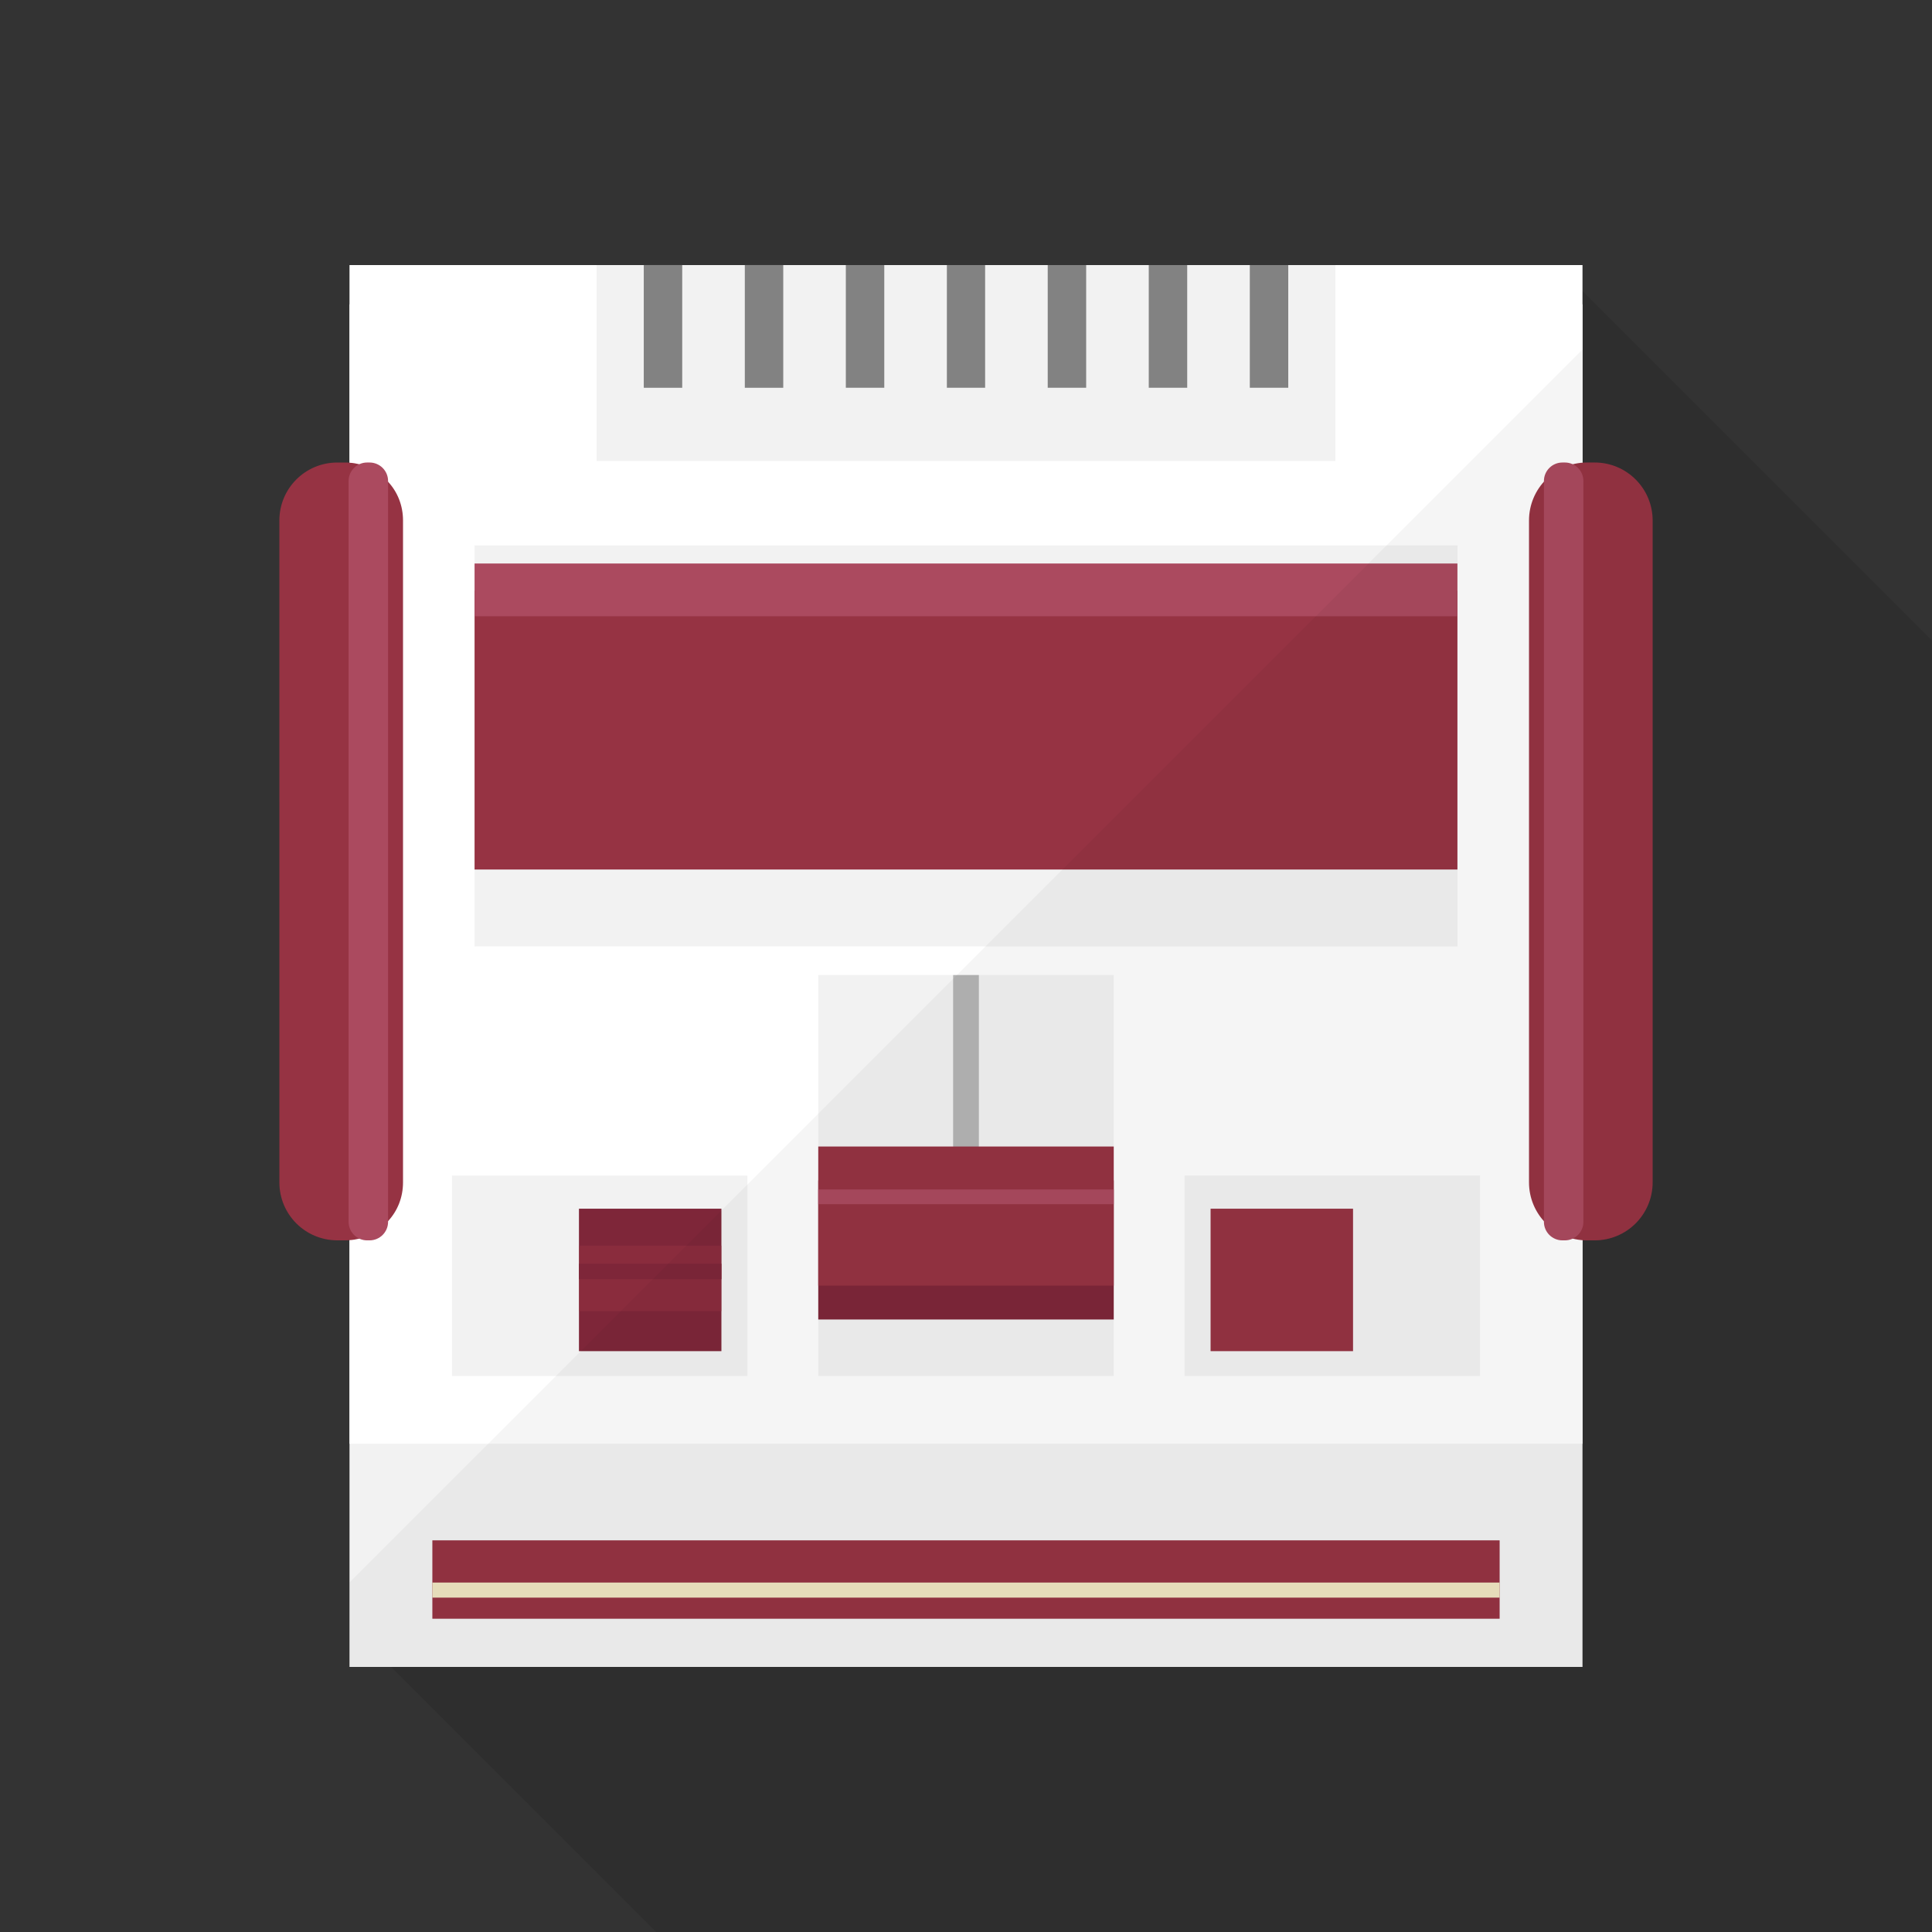 <?xml version="1.0" encoding="iso-8859-1"?>
<!-- Generator: Adobe Illustrator 18.0.0, SVG Export Plug-In . SVG Version: 6.00 Build 0)  -->
<!DOCTYPE svg PUBLIC "-//W3C//DTD SVG 1.1//EN" "http://www.w3.org/Graphics/SVG/1.1/DTD/svg11.dtd">
<svg version="1.1" id="_x30_" xmlns="http://www.w3.org/2000/svg" xmlns:xlink="http://www.w3.org/1999/xlink" x="0px" y="0px"
	 viewBox="0 0 512 512" style="enable-background:new 0 0 512 512;" xml:space="preserve">
<rect x="0" y="0" width="512" height="512" fill="#333333" stroke="none"/>
<g>
	<rect style="opacity:0;fill:#FFFFFF;" width="512" height="512"/>
	<path style="opacity:0.1;fill:#040000;" d="M512,169.779V512H173.875l-81.254-81.254V328.653c-0.41,0.051-0.768,0.051-1.178,0.051
		h-2.048c-8.499,0-15.36-6.861-15.36-15.36V212.685l28.826-28.826l3.942-3.942l18.944-18.944l90.727-90.726h195.993L512,169.779z"/>
	<g>
		<g>
			<rect x="92.621" y="80.64" style="fill:#F2F2F2;" width="326.758" height="361.113"/>
			<rect x="92.621" y="70.246" style="fill:#FFFFFF;" width="326.758" height="312.371"/>
			<rect x="114.58" y="408.207" style="fill:#963343;" width="282.841" height="20.774"/>
			<rect x="114.58" y="419.393" style="fill:#EFE5C2;" width="282.841" height="3.995"/>
			<rect x="125.765" y="144.542" style="fill:#F2F2F2;" width="260.469" height="106.265"/>
			<rect x="158.106" y="70.246" style="fill:#F2F2F2;" width="195.789" height="51.917"/>
			<rect x="216.85" y="258.397" style="fill:#F2F2F2;" width="78.301" height="106.265"/>
			<rect x="252.592" y="258.397" style="fill:#B5B5B5;" width="6.816" height="58.925"/>
			<g>
				<rect x="119.773" y="311.53" style="fill:#F2F2F2;" width="78.301" height="53.132"/>
				<rect x="313.926" y="311.53" style="fill:#F2F2F2;" width="78.301" height="53.132"/>
			</g>
			<rect x="125.765" y="156.526" style="fill:#963343;" width="260.469" height="73.906"/>
			<g>
				<rect x="216.85" y="312.828" style="fill:#7E2639;" width="78.301" height="36.853"/>
				<rect x="216.85" y="303.839" style="fill:#963343;" width="78.301" height="36.853"/>
				<rect x="216.85" y="315.225" style="fill:#AB4A5F;" width="78.301" height="3.895"/>
			</g>
			<rect x="125.765" y="149.335" style="fill:#AB4A5F;" width="260.469" height="13.982"/>
			<g>
				<g>
					<path style="fill:#963343;" d="M106.803,137.933v175.411c0,3.942-1.434,7.526-3.942,10.24
						c-1.997,2.253-4.608,3.891-7.629,4.659c-0.819,0.205-1.741,0.358-2.611,0.41c-0.41,0.051-0.768,0.051-1.178,0.051h-2.048
						c-8.499,0-15.36-6.861-15.36-15.36V137.933c0-8.499,6.861-15.36,15.36-15.36h2.048c0.409,0,0.768,0,1.178,0.051
						c0.87,0.051,1.792,0.205,2.611,0.409c3.021,0.768,5.632,2.407,7.629,4.659C105.37,130.406,106.803,133.99,106.803,137.933z"/>
					<path style="fill:#AB4A5F;" d="M92.384,323.802V127.475c0-2.709,2.196-4.906,4.906-4.906h0.649
						c2.709,0,4.906,2.196,4.906,4.906v196.327c0,2.709-2.196,4.906-4.906,4.906H97.29
						C94.581,328.708,92.384,326.511,92.384,323.802z"/>
				</g>
				<g>
					<path style="fill:#963343;" d="M437.967,313.342V137.936c0-8.486-6.88-15.366-15.366-15.366h-2.032
						c-8.486,0-15.366,6.88-15.366,15.366v175.406c0,8.486,6.88,15.366,15.366,15.366h2.032
						C431.087,328.708,437.967,321.828,437.967,313.342z"/>
					<path style="fill:#AB4A5F;" d="M419.616,323.802V127.475c0-2.709-2.196-4.906-4.906-4.906h-0.649
						c-2.709,0-4.906,2.196-4.906,4.906v196.327c0,2.709,2.196,4.906,4.906,4.906h0.649
						C417.419,328.708,419.616,326.511,419.616,323.802z"/>
				</g>
			</g>
			<g>
				<rect x="320.818" y="320.318" style="fill:#963343;" width="37.752" height="37.752"/>
				<g>
					<rect x="153.43" y="320.318" style="fill:#7E2639;" width="37.752" height="37.752"/>
					<rect x="153.43" y="330.106" style="opacity:0.5;fill:#963343;" width="37.752" height="17.378"/>
					<rect x="153.43" y="334.9" style="fill:#7E2639;" width="37.752" height="4.095"/>
				</g>
			</g>
			<g>
				<rect x="170.608" y="70.236" style="fill:#828282;" width="10.187" height="32.529"/>
				<rect x="197.382" y="70.236" style="fill:#828282;" width="10.187" height="32.529"/>
				<rect x="224.154" y="70.246" style="fill:#828282;" width="10.189" height="32.512"/>
				<rect x="250.931" y="70.246" style="fill:#828282;" width="10.138" height="32.512"/>
				<rect x="277.658" y="70.246" style="fill:#828282;" width="10.189" height="32.512"/>
				<rect x="304.435" y="70.246" style="fill:#828282;" width="10.189" height="32.512"/>
				<rect x="331.213" y="70.246" style="fill:#828282;" width="10.189" height="32.512"/>
			</g>
		</g>
		<path style="opacity:0.04;fill:#040000;" d="M437.965,137.933v175.411c0,8.499-6.861,15.36-15.36,15.36h-2.048
			c-0.205,0-0.41-0.051-0.563-0.051c-0.205,0-0.41-0.051-0.614-0.051v113.152H92.621v-22.374L419.379,92.621v30.054
			c0.205,0,0.409-0.051,0.614-0.051c0.154,0,0.359-0.051,0.563-0.051h2.048C431.104,122.573,437.965,129.433,437.965,137.933z"/>
	</g>
</g>
</svg>
